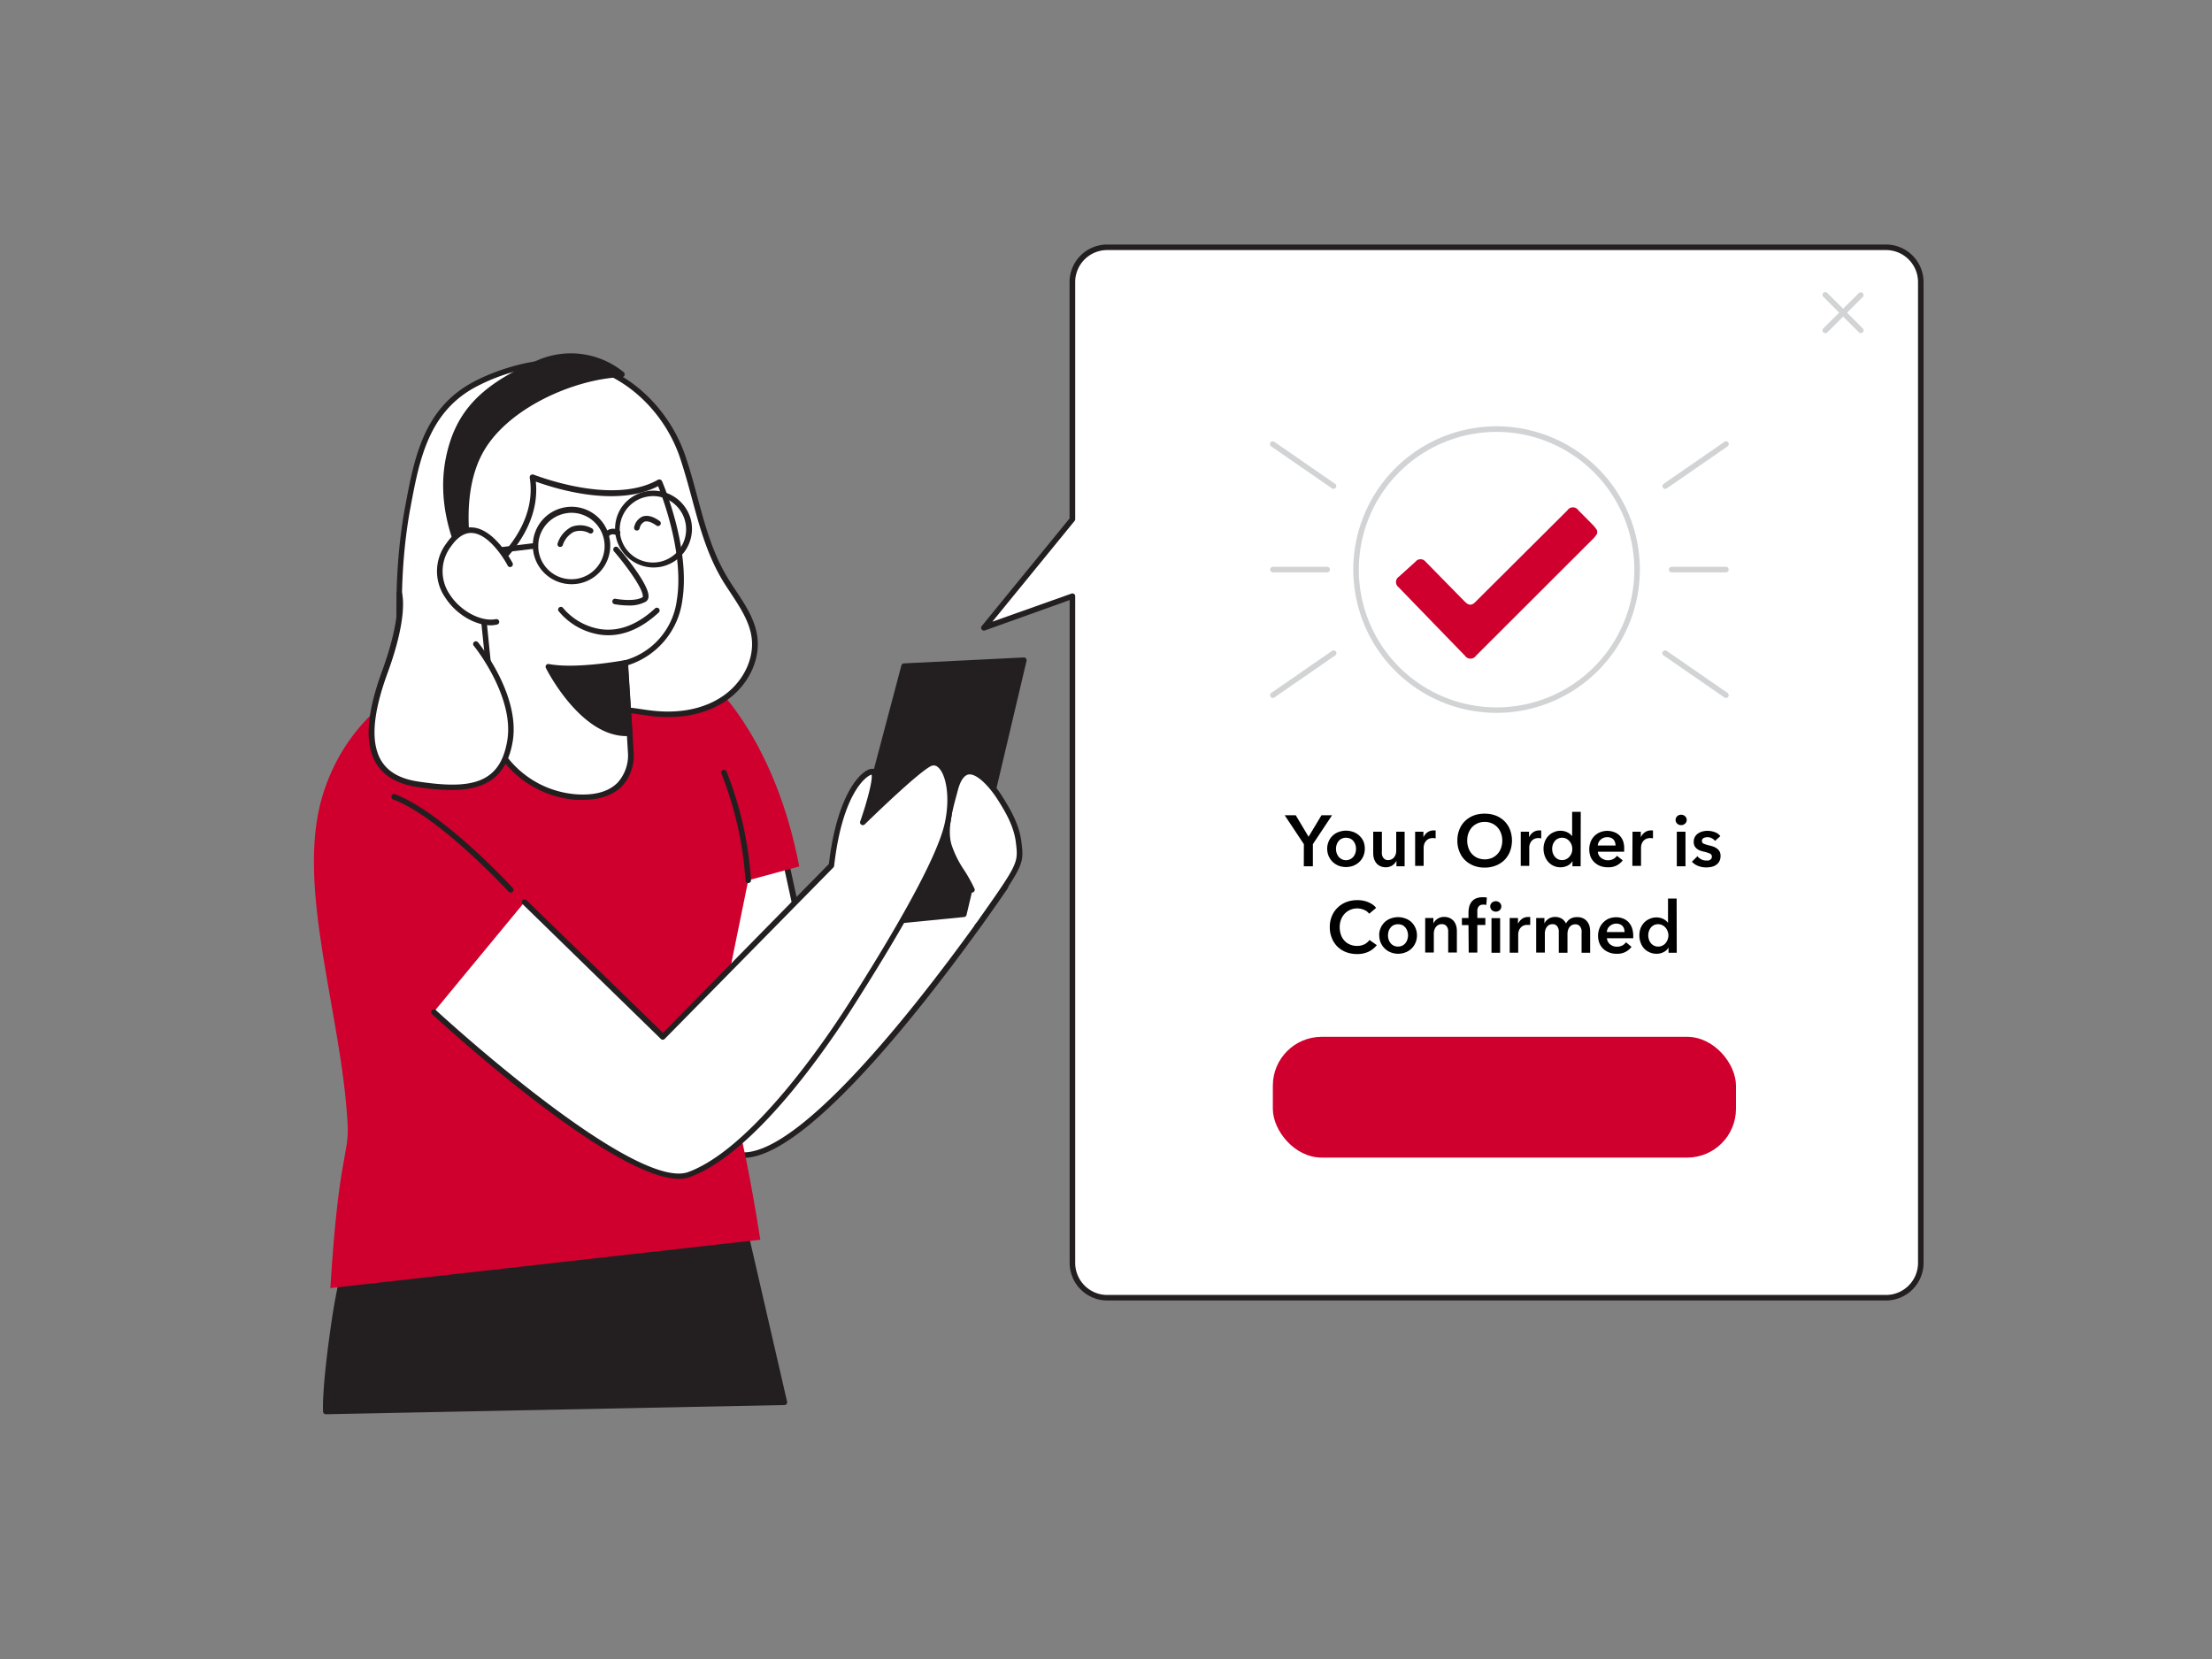 <svg xmlns="http://www.w3.org/2000/svg" viewBox="0 0 400 300"><rect x="0" y="0" width="400" height="300" fill="#808080" stroke="none"/><g id="_269_order_confirmed_flatline" data-name="#269_order_confirmed_flatline"><path d="M140.7,149.45l6.53,30,24.55-27.9,10,8.83S147,212.1,133.12,208.72s-10.1-23-13.05-44.09S140.7,149.45,140.7,149.45Z" fill="#fff"/><path d="M134.46,209.38a6.28,6.28,0,0,1-1.46-.17c-10.57-2.58-11.22-14-12-28.46-.29-5.17-.6-10.51-1.37-16.05-.83-5.93.32-10.35,3.43-13.14,6.09-5.46,17.34-2.72,17.81-2.6a.53.53,0,0,1,.37.38l6.32,29,23.89-27.16a.51.51,0,0,1,.35-.17.52.52,0,0,1,.36.12l10,8.84a.49.49,0,0,1,.08.65C180.78,162.71,149.23,209.37,134.46,209.38Zm-.58-60.19c-3.43,0-7.45.64-10.2,3.12s-3.89,6.68-3.11,12.25,1.08,10.94,1.38,16.13c.8,14.05,1.44,25.14,11.28,27.55,5.47,1.32,15.5-6.53,29-22.74,9.32-11.19,17.36-22.86,18.85-25l-9.27-8.22-24.21,27.53a.5.5,0,0,1-.5.16.51.51,0,0,1-.37-.38l-6.46-29.68A31.25,31.25,0,0,0,133.88,149.19Z" fill="#231f20"/><path d="M60.61,238c-2,13.52-1.69,17.24-1.69,17.24l82.92-1.66-10.91-47.39L67.35,213A121,121,0,0,0,60.61,238Z" fill="#231f20"/><path d="M58.92,255.74a.49.49,0,0,1-.5-.45c0-.16-.32-3.94,1.69-17.36h0a122.34,122.34,0,0,1,6.78-25.12.51.51,0,0,1,.41-.31l63.57-6.81a.49.49,0,0,1,.54.38l10.92,47.4a.49.49,0,0,1-.1.42.47.47,0,0,1-.38.19l-82.92,1.66Zm2.18-17.66c-1.61,10.74-1.72,15.3-1.7,16.65l81.81-1.63-10.67-46.37-62.83,6.73a122.39,122.39,0,0,0-6.61,24.62Z" fill="#231f20"/><path d="M59.74,232.93l77.75-8.75c-7.24-46.21-10.93-21.78-2.18-65l9.22-2.5c-4.28-22.33-14.8-32.13-14.8-32.13-10.27-18.49-35.31-7.67-35.31-7.67S65.7,119.18,58.29,144c-4.91,16.42,3.52,39.32,4.57,59.31C63.15,208.9,61.22,208.67,59.74,232.93Z" fill="#cf002d"/><path d="M115.84,128.73c-2.89-.44-5.67-.93-8.66-.13-4.44,1.21-8.35,3.78-12.92,4.85-4.88,1.13-10.2,1.17-15.19,1.4-1.46.07.12,1.92-1.14,1.17-4.43-2.64-4.78-8.65-5.19-13.16a115.34,115.34,0,0,1,1-31.27c1.68-9,3.42-17.53,12.15-22.13,6.36-3.35,15.3-5.35,22.27-2.87s12.79,8.85,15.22,15.9c2.69,7.8,3.57,15.71,8.09,22.85,2,3.15,4.47,6.22,5,9.91.58,4.45-2.06,8.93-5.85,11.33s-8.52,3-13,2.4C117,128.91,116.42,128.82,115.84,128.73Z" fill="#fff"/><path d="M78.35,136.7a1.49,1.49,0,0,1-.68-.25c-4.47-2.66-5-8.39-5.38-13l0-.55c-1.06-11.83-.73-22.1,1-31.41,1.62-8.69,3.3-17.68,12.41-22.48,5.73-3,15.11-5.59,22.67-2.9,7,2.49,12.93,8.7,15.52,16.21.88,2.54,1.57,5.12,2.24,7.62,1.44,5.33,2.79,10.36,5.8,15.12.36.58.74,1.15,1.12,1.72,1.72,2.59,3.5,5.27,3.9,8.4.58,4.4-1.86,9.15-6.07,11.81-4.5,2.85-9.72,2.92-13.3,2.48l-1.79-.26-.43-.06c-2.71-.42-5.28-.81-8-.07a42.37,42.37,0,0,0-6,2.29,40,40,0,0,1-7,2.55,69.54,69.54,0,0,1-12.91,1.32l-2.38.1a.41.41,0,0,0-.19,0,1.17,1.17,0,0,0,0,.35.8.8,0,0,1-.24.86A.61.61,0,0,1,78.35,136.7ZM101.28,66a34.24,34.24,0,0,0-15.15,3.92c-8.68,4.57-10.31,13.31-11.89,21.77-1.72,9.22-2,19.4-1,31.14l.05.55c.38,4.27.84,9.56,4.61,12a1.06,1.06,0,0,1,.23-.66,1.19,1.19,0,0,1,.92-.4l2.38-.1A68.75,68.75,0,0,0,94.15,133a38.73,38.73,0,0,0,6.78-2.5,44.47,44.47,0,0,1,6.12-2.34c2.94-.79,5.61-.38,8.43,0l.43.07h0c.58.08,1.16.17,1.75.24,3.43.43,8.4.37,12.65-2.33,3.88-2.45,6.14-6.81,5.61-10.83-.38-2.9-2.09-5.48-3.74-8-.38-.58-.77-1.16-1.14-1.74-3.09-4.89-4.52-10.24-5.91-15.4-.67-2.48-1.36-5-2.22-7.56-2.5-7.23-8.21-13.2-14.92-15.59A20.17,20.17,0,0,0,101.28,66Z" fill="#231f20"/><path d="M119.21,87.18s5.16,12,3.62,21.4A13.67,13.67,0,0,1,113,119.87l1,16.47s.61,8.42-9.8,7.77a17.76,17.76,0,0,1-14.51-9.33l-3.09-30.21s11.27-7.47,9.57-18.28C96.24,86.29,110.57,92.14,119.21,87.18Z" fill="#fff"/><path d="M105.39,144.64l-1.15,0A18.42,18.42,0,0,1,89.31,135a.55.55,0,0,1,0-.17l-3.09-30.21a.53.53,0,0,1,.23-.47c.1-.07,11-7.42,9.34-17.78a.51.51,0,0,1,.69-.54c.14,0,14.2,5.69,22.53.91a.53.53,0,0,1,.41,0,.55.55,0,0,1,.3.28c.21.49,5.2,12.21,3.65,21.68a14.27,14.27,0,0,1-9.77,11.58l1,16.07a8.21,8.21,0,0,1-2.19,5.9C110.78,143.83,108.43,144.64,105.39,144.64Zm-15.14-10a17.39,17.39,0,0,0,14.06,9c3.29.21,5.76-.5,7.35-2.09a7.35,7.35,0,0,0,1.91-5.15l-1-16.47a.51.51,0,0,1,.39-.52,13,13,0,0,0,9.43-10.88c1.32-8.1-2.44-18.25-3.38-20.62-7.69,4-19,.31-22.12-.82,1,9.64-8,16.57-9.64,17.75Z" fill="#231f20"/><path d="M113.64,109.49a15.06,15.06,0,0,1-2.51-.23.5.5,0,0,1-.39-.59.49.49,0,0,1,.59-.39s3.33.64,4.9-.3c.24-1.3-2.91-5.62-5.21-8.29a.5.5,0,0,1,.76-.66c1,1.14,5.82,6.91,5.48,9a1.07,1.07,0,0,1-.51.79A6.22,6.22,0,0,1,113.64,109.49Z" fill="#231f20"/><path d="M110,114.87a10.15,10.15,0,0,1-1.81-.16,12,12,0,0,1-7.21-4.24.5.5,0,0,1,.21-.67.51.51,0,0,1,.68.2,11.16,11.16,0,0,0,6.55,3.74c3.38.55,6.74-.69,10-3.69a.5.5,0,1,1,.68.73C116.14,113.5,113.1,114.87,110,114.87Z" fill="#231f20"/><path d="M113,119.87s-8.72,1.67-13.86.7c0,0,6.34,12.62,14.7,12Z" fill="#231f20"/><path d="M113.27,133.11c-8.27,0-14.3-11.8-14.56-12.32a.51.51,0,0,1,.05-.52.48.48,0,0,1,.49-.19c5,.94,13.59-.68,13.68-.7a.49.49,0,0,1,.4.1.5.5,0,0,1,.19.36l.84,12.71a.5.5,0,0,1-.46.54Zm-13.18-11.9c1.56,2.73,6.77,10.9,13.19,10.9h0l-.77-11.65C110.68,120.79,104.54,121.75,100.09,121.21Z" fill="#231f20"/><polygon points="163.47 120.45 185.14 119.39 174.28 165.33 150.98 167.62 163.47 120.45" fill="#231f20"/><path d="M151,168.12a.49.49,0,0,1-.38-.17.52.52,0,0,1-.11-.46L163,120.33a.49.49,0,0,1,.46-.37l21.66-1.07a.47.47,0,0,1,.41.18.49.49,0,0,1,.1.44l-10.85,45.94a.5.5,0,0,1-.44.38L151,168.12Zm12.88-47.18-12.22,46.11,22.24-2.18,10.62-44.95Z" fill="#231f20"/><path d="M135.31,159.69a.5.5,0,0,1-.5-.47,63.8,63.8,0,0,0-4.34-19.3.5.5,0,0,1,.25-.66.49.49,0,0,1,.66.25,64.72,64.72,0,0,1,4.43,19.64.51.51,0,0,1-.47.54Z" fill="#231f20"/><path d="M101.31,98.9a.39.39,0,0,1-.15,0,.5.5,0,0,1-.33-.62,5.15,5.15,0,0,1,2.5-3,4.34,4.34,0,0,1,3.72.27.5.5,0,0,1-.43.9,3.42,3.42,0,0,0-2.89-.25,4.1,4.1,0,0,0-1.94,2.32A.5.5,0,0,1,101.31,98.9Z" fill="#231f20"/><path d="M115.16,95.94h-.09a.51.51,0,0,1-.4-.59,2.71,2.71,0,0,1,1.46-1.92c.88-.35,2-.07,3.19.82a.5.5,0,0,1-.58.81c-.93-.67-1.7-.91-2.23-.71a1.74,1.74,0,0,0-.85,1.19A.51.51,0,0,1,115.16,95.94Z" fill="#231f20"/><path d="M72.17,107.39s1.22,3.66-2.65,14.26-3.71,18.72,6,20.18,15.39.29,16.67-8S86,116.44,86,116.44" fill="#fff"/><path d="M81.58,142.86a40.85,40.85,0,0,1-6.13-.54c-3.56-.53-6.08-2-7.47-4.34-2.06-3.48-1.71-8.88,1.07-16.51,3.73-10.21,2.66-13.89,2.65-13.92a.5.5,0,0,1,1-.32c0,.16,1.23,4-2.66,14.59-2.67,7.33-3,12.45-1.15,15.65,1.25,2.11,3.46,3.37,6.76,3.86,9.23,1.39,14.83.6,16.1-7.55,1.23-7.93-6-16.94-6.08-17a.49.49,0,0,1,.07-.7.5.5,0,0,1,.7.07c.31.38,7.6,9.44,6.29,17.82C91.63,140.73,87.59,142.86,81.58,142.86Z" fill="#231f20"/><path d="M341.05,44.76H200.22A6.28,6.28,0,0,0,193.93,51V93.89l-16,19.6,16-5.68V228.38a6.29,6.29,0,0,0,6.29,6.29H341.05a6.29,6.29,0,0,0,6.29-6.29V51A6.29,6.29,0,0,0,341.05,44.76Z" fill="#fff"/><path d="M341.05,235.17H200.22a6.8,6.8,0,0,1-6.79-6.79V108.51L178.1,114a.5.5,0,0,1-.58-.18.5.5,0,0,1,0-.6l15.89-19.47V51a6.79,6.79,0,0,1,6.79-6.78H341.05A6.79,6.79,0,0,1,347.84,51V228.38A6.8,6.8,0,0,1,341.05,235.17ZM193.93,107.31a.52.52,0,0,1,.29.09.49.49,0,0,1,.21.41V228.38a5.8,5.8,0,0,0,5.79,5.79H341.05a5.8,5.8,0,0,0,5.79-5.79V51a5.79,5.79,0,0,0-5.79-5.78H200.22A5.79,5.79,0,0,0,194.43,51V93.89a.51.51,0,0,1-.11.31l-14.87,18.22,14.31-5.08A.51.51,0,0,1,193.93,107.31Z" fill="#231f20"/><path d="M176.66,167.62c8-11.35,8-11.35,7.55-15.26-.35-3-1.85-5.63-3.42-8.11-2-3.16-6.37-8-8-1.55-.81,3.1-2.06,6.91-1.2,10.09.8,2.94,3,5.35,4.21,8.11" fill="#fff"/><path d="M176.66,168.12a.52.52,0,0,1-.29-.09.51.51,0,0,1-.12-.7c7.9-11.19,7.9-11.19,7.46-14.91-.34-3-1.91-5.64-3.35-7.9s-3.72-4.69-5.2-4.47c-1,.16-1.62,1.6-1.93,2.78l-.29,1.08c-.76,2.84-1.64,6.06-.9,8.75a18.45,18.45,0,0,0,2.34,4.73,28,28,0,0,1,1.84,3.31.5.5,0,1,1-.92.4,27.14,27.14,0,0,0-1.78-3.19,19.3,19.3,0,0,1-2.45-5c-.8-2.95.11-6.31.91-9.27l.29-1.07c.55-2.14,1.47-3.32,2.73-3.52,2.61-.41,5.41,3.66,6.21,4.92,1.5,2.36,3.12,5.14,3.5,8.32.48,4.1.48,4.1-7.64,15.61A.49.49,0,0,1,176.66,168.12Z" fill="#231f20"/><path d="M78.44,183s35.9,33.18,46.16,29.39,22.21-19.61,29.25-30.64,16.16-26.27,17.5-33.06-.76-11.86-3.3-10.59S156,148.68,156,148.68s3.21-9.1,1.71-9.14-5.92,4-7.39,17l-30.5,31-25-24.38" fill="#fff"/><path d="M122.78,213.17c-12.27,0-43.29-28.53-44.68-29.81a.5.5,0,0,1,0-.71.51.51,0,0,1,.71,0c.09.09,9.08,8.38,19.2,16.09,13.28,10.12,22.42,14.69,26.45,13.2,11.63-4.29,25.14-24.38,29-30.44,7.23-11.33,16.12-26.24,17.43-32.88,1-4.85.08-8.86-1.33-9.93a1.09,1.09,0,0,0-1.25-.13c-2.45,1.22-11.84,10.42-11.94,10.51a.48.48,0,0,1-.61.06.49.49,0,0,1-.21-.58c1.23-3.49,2.31-7.61,2.06-8.47-1,.21-5.29,3.45-6.77,16.49a.6.6,0,0,1-.14.3l-30.5,31a.49.49,0,0,1-.7,0l-25-24.38a.5.5,0,1,1,.7-.72l24.69,24,30-30.53c1.51-12.93,6-17.22,7.85-17.22h0a.76.76,0,0,1,.65.36c.67,1-.35,4.74-1.24,7.49,2.8-2.69,8.72-8.26,10.71-9.25a2.11,2.11,0,0,1,2.31.22c1.94,1.49,2.66,6.08,1.7,10.92-1.34,6.8-10.29,21.82-17.57,33.23-5,7.85-17.9,26.56-29.5,30.84A5.69,5.69,0,0,1,122.78,213.17Z" fill="#231f20"/><rect x="230.17" y="187.49" width="83.75" height="21.84" rx="8.83" fill="#cf002d"/><path d="M235.78,152.65l-3.47-5.23h2l2.32,3.89,2.34-3.89h1.91l-3.47,5.23v4h-1.64Z"/><path d="M240,153.5a3.25,3.25,0,0,1,.27-1.35,3.06,3.06,0,0,1,1.8-1.7,3.81,3.81,0,0,1,2.66,0,3.11,3.11,0,0,1,1.08.66,3.2,3.2,0,0,1,.73,1,3.42,3.42,0,0,1,.26,1.35,3.49,3.49,0,0,1-.26,1.35,3.14,3.14,0,0,1-.73,1.05,3.33,3.33,0,0,1-1.08.69,3.81,3.81,0,0,1-2.66,0,3.56,3.56,0,0,1-1.08-.69,3.27,3.27,0,0,1-.72-1.05A3.32,3.32,0,0,1,240,153.5Zm1.59,0a2.69,2.69,0,0,0,.11.73,2.34,2.34,0,0,0,.33.65,1.82,1.82,0,0,0,.56.47,1.73,1.73,0,0,0,2.18-.47,1.9,1.9,0,0,0,.33-.65,2.35,2.35,0,0,0,.11-.73,2.27,2.27,0,0,0-.11-.73,2,2,0,0,0-.33-.64,1.58,1.58,0,0,0-.56-.46,1.91,1.91,0,0,0-1.62,0,1.67,1.67,0,0,0-.56.46,2.43,2.43,0,0,0-.33.64A2.58,2.58,0,0,0,241.59,153.5Z"/><path d="M254,156.65h-1.48v-1h0a2.07,2.07,0,0,1-.72.83,2.16,2.16,0,0,1-1.22.35,2.4,2.4,0,0,1-1-.21,2,2,0,0,1-.72-.57,2.38,2.38,0,0,1-.41-.81,3.6,3.6,0,0,1-.13-.93V150.4h1.57v3.46a4,4,0,0,0,0,.58,1.37,1.37,0,0,0,.17.54,1,1,0,0,0,.35.39,1,1,0,0,0,.61.16,1.32,1.32,0,0,0,.64-.15,1.44,1.44,0,0,0,.46-.38,1.71,1.71,0,0,0,.27-.54,2.27,2.27,0,0,0,.09-.62V150.4H254Z"/><path d="M255.9,150.4h1.5v1h0a2.37,2.37,0,0,1,.73-.89,1.89,1.89,0,0,1,1.1-.34h.19a1.08,1.08,0,0,1,.19,0v1.44l-.27-.06h-.22a1.68,1.68,0,0,0-.86.2,1.51,1.51,0,0,0-.5.47,1.47,1.47,0,0,0-.25.56,1.83,1.83,0,0,0-.07.45v3.35H255.9Z"/><path d="M263.54,152a5.13,5.13,0,0,1,.37-2,4.36,4.36,0,0,1,1-1.52,4.76,4.76,0,0,1,1.56-1,5.47,5.47,0,0,1,2-.34,5.6,5.6,0,0,1,2,.34,4.7,4.7,0,0,1,1.57,1,4.38,4.38,0,0,1,1,1.52,5.54,5.54,0,0,1,0,4,4.52,4.52,0,0,1-1,1.53,4.66,4.66,0,0,1-1.57,1,5.39,5.39,0,0,1-2,.36,5.27,5.27,0,0,1-2-.36,4.72,4.72,0,0,1-1.56-1,4.49,4.49,0,0,1-1-1.53A5.1,5.1,0,0,1,263.54,152Zm1.78,0a3.92,3.92,0,0,0,.23,1.36,3,3,0,0,0,1.65,1.79,3.45,3.45,0,0,0,2.58,0,3.13,3.13,0,0,0,1-.71,3.09,3.09,0,0,0,.65-1.08,3.92,3.92,0,0,0,.23-1.36,3.83,3.83,0,0,0-.23-1.33,3.24,3.24,0,0,0-.65-1.07,2.89,2.89,0,0,0-1-.71,3.08,3.08,0,0,0-1.3-.26,3.05,3.05,0,0,0-1.3.26,3,3,0,0,0-1,.71,3.39,3.39,0,0,0-.64,1.07A3.83,3.83,0,0,0,265.32,152Z"/><path d="M275,150.4h1.5v1h0a2.28,2.28,0,0,1,.73-.89,1.86,1.86,0,0,1,1.09-.34h.2a.84.84,0,0,1,.18,0v1.44l-.27-.06h-.21a1.66,1.66,0,0,0-.86.2,1.45,1.45,0,0,0-.51.47,1.86,1.86,0,0,0-.25.56,2.32,2.32,0,0,0-.06.45v3.35H275Z"/><path d="M285.83,156.65h-1.48v-.94h0a2.11,2.11,0,0,1-.91.84,2.75,2.75,0,0,1-1.24.28,2.89,2.89,0,0,1-2.25-1,3.17,3.17,0,0,1-.61-1.06,3.88,3.88,0,0,1-.22-1.29,3.65,3.65,0,0,1,.23-1.29,2.94,2.94,0,0,1,.62-1,2.84,2.84,0,0,1,1-.7,2.9,2.9,0,0,1,1.22-.26,3,3,0,0,1,.77.1,3.62,3.62,0,0,1,.59.24,2.17,2.17,0,0,1,.44.32,2.86,2.86,0,0,1,.3.32h0V146.8h1.56Zm-5.15-3.15a2.69,2.69,0,0,0,.11.73,2.12,2.12,0,0,0,.34.65,1.72,1.72,0,0,0,.56.47,1.65,1.65,0,0,0,.79.18,1.59,1.59,0,0,0,.77-.18,1.74,1.74,0,0,0,.58-.46,2.14,2.14,0,0,0,.37-.64,2.28,2.28,0,0,0,.12-.73,2.37,2.37,0,0,0-.12-.73,2.2,2.2,0,0,0-.37-.65,1.91,1.91,0,0,0-.58-.47,1.59,1.59,0,0,0-.77-.18,1.65,1.65,0,0,0-.79.18,1.58,1.58,0,0,0-.56.46,2.19,2.19,0,0,0-.34.64A2.58,2.58,0,0,0,280.68,153.5Z"/><path d="M293.7,153.6v.21a1.48,1.48,0,0,1,0,.21h-4.76a1.6,1.6,0,0,0,.18.62,1.43,1.43,0,0,0,.4.48,2,2,0,0,0,.56.32,1.78,1.78,0,0,0,.65.12,2,2,0,0,0,1-.22,1.79,1.79,0,0,0,.66-.59l1.05.83a3.13,3.13,0,0,1-2.69,1.25,3.88,3.88,0,0,1-1.34-.22,3.25,3.25,0,0,1-1.06-.65,3,3,0,0,1-.71-1,3.91,3.91,0,0,1,0-2.75,3.26,3.26,0,0,1,.7-1.06,3.2,3.2,0,0,1,1.05-.67,3.47,3.47,0,0,1,2.51,0,2.61,2.61,0,0,1,1,.64,2.89,2.89,0,0,1,.63,1.05A4.18,4.18,0,0,1,293.7,153.6Zm-1.56-.7a1.79,1.79,0,0,0-.09-.57,1.22,1.22,0,0,0-.26-.49,1.25,1.25,0,0,0-.47-.33,1.6,1.6,0,0,0-.65-.12,1.79,1.79,0,0,0-1.2.42,1.59,1.59,0,0,0-.54,1.09Z"/><path d="M295.21,150.4h1.5v1h0a2.28,2.28,0,0,1,.73-.89,1.86,1.86,0,0,1,1.09-.34h.2a.84.84,0,0,1,.18,0v1.44l-.27-.06h-.21a1.66,1.66,0,0,0-.86.2,1.45,1.45,0,0,0-.51.47,1.86,1.86,0,0,0-.25.56,2.32,2.32,0,0,0-.06.45v3.35h-1.57Z"/><path d="M303,148.27a.9.9,0,0,1,.28-.66,1,1,0,0,1,.71-.28,1,1,0,0,1,.72.27.86.86,0,0,1,.3.67.85.85,0,0,1-.3.67,1,1,0,0,1-.72.27,1,1,0,0,1-.71-.28A.9.9,0,0,1,303,148.27Zm.22,2.13h1.57v6.25h-1.57Z"/><path d="M310.13,152.06a1.69,1.69,0,0,0-.57-.47,1.55,1.55,0,0,0-.79-.2,1.52,1.52,0,0,0-.69.15.55.55,0,0,0-.32.52.53.53,0,0,0,.35.52,7,7,0,0,0,1,.31,6.93,6.93,0,0,1,.71.2,2.69,2.69,0,0,1,.65.35,1.74,1.74,0,0,1,.48.53,1.58,1.58,0,0,1,.18.78,1.93,1.93,0,0,1-.22,1,1.76,1.76,0,0,1-.57.64,2.3,2.3,0,0,1-.83.36,4.2,4.2,0,0,1-2.41-.15,3.11,3.11,0,0,1-1.15-.77l1-1a2.09,2.09,0,0,0,.68.56,1.93,1.93,0,0,0,.93.22,1.32,1.32,0,0,0,.34,0,.93.93,0,0,0,.33-.12.66.66,0,0,0,.24-.23.63.63,0,0,0,.09-.35.58.58,0,0,0-.36-.56,5.92,5.92,0,0,0-1.07-.34,5.45,5.45,0,0,1-.69-.2,2,2,0,0,1-.59-.33,1.58,1.58,0,0,1-.42-.5,1.65,1.65,0,0,1-.15-.74,1.81,1.81,0,0,1,.21-.9,1.78,1.78,0,0,1,.57-.62,2.59,2.59,0,0,1,.79-.36,3.52,3.52,0,0,1,.92-.12,3.76,3.76,0,0,1,1.32.24,2.12,2.12,0,0,1,1,.72Z"/><path d="M247.59,165.23a2.16,2.16,0,0,0-1-.73,3.18,3.18,0,0,0-1.15-.23,3.09,3.09,0,0,0-1.3.27,3,3,0,0,0-1,.71,3.24,3.24,0,0,0-.65,1.07,3.83,3.83,0,0,0-.23,1.33,4.34,4.34,0,0,0,.22,1.38,3.07,3.07,0,0,0,.64,1.08,2.73,2.73,0,0,0,1,.69,3.13,3.13,0,0,0,1.29.25,3,3,0,0,0,1.32-.29,2.61,2.61,0,0,0,.92-.78l1.32.93a4.24,4.24,0,0,1-1.5,1.19,4.78,4.78,0,0,1-2.07.42,5.54,5.54,0,0,1-2-.35,4.72,4.72,0,0,1-1.56-1,4.53,4.53,0,0,1-1-1.54,5,5,0,0,1-.37-2,5,5,0,0,1,.39-2,4.31,4.31,0,0,1,1.05-1.52,4.63,4.63,0,0,1,1.58-1,5.57,5.57,0,0,1,2-.34,6,6,0,0,1,.93.08,5.42,5.42,0,0,1,.92.26,4.78,4.78,0,0,1,.84.44,2.47,2.47,0,0,1,.66.63Z"/><path d="M249.4,169.14a3.26,3.26,0,0,1,1-2.39,3.1,3.1,0,0,1,1.09-.66,3.78,3.78,0,0,1,2.65,0,3.1,3.1,0,0,1,1.09.66,3.26,3.26,0,0,1,1,2.39,3.32,3.32,0,0,1-.27,1.35,3.13,3.13,0,0,1-1.81,1.73,3.64,3.64,0,0,1-2.65,0,3.24,3.24,0,0,1-2.08-3.08Zm1.59,0a2.69,2.69,0,0,0,.11.73,2.12,2.12,0,0,0,.34.65,1.73,1.73,0,0,0,.56.47,1.89,1.89,0,0,0,1.61,0,1.73,1.73,0,0,0,.56-.47,1.9,1.9,0,0,0,.33-.65,2.37,2.37,0,0,0,.12-.73,2.28,2.28,0,0,0-.12-.73,1.86,1.86,0,0,0-.33-.64,1.62,1.62,0,0,0-.56-.47,2,2,0,0,0-1.61,0,1.62,1.62,0,0,0-.56.47,2.07,2.07,0,0,0-.34.64A2.58,2.58,0,0,0,251,169.14Z"/><path d="M257.72,166h1.48v1h0a2,2,0,0,1,.72-.83,2.09,2.09,0,0,1,1.22-.36,2.26,2.26,0,0,1,1.05.22,2.12,2.12,0,0,1,.72.56,2.58,2.58,0,0,1,.41.81,3.74,3.74,0,0,1,.13.94v3.91h-1.57v-3.47q0-.27,0-.57a1.8,1.8,0,0,0-.17-.54,1.25,1.25,0,0,0-.36-.4,1.13,1.13,0,0,0-.61-.16,1.45,1.45,0,0,0-.65.15,1.41,1.41,0,0,0-.45.39,1.71,1.71,0,0,0-.27.54,2.16,2.16,0,0,0-.09.62v3.44h-1.56Z"/><path d="M265.55,167.29h-1.19V166h1.19v-.92a4.83,4.83,0,0,1,.12-1.08,2.49,2.49,0,0,1,.42-.9,2,2,0,0,1,.78-.62,2.84,2.84,0,0,1,1.21-.23l.43,0a2.29,2.29,0,0,1,.36.07l-.1,1.33a2.3,2.3,0,0,0-.28-.06,1.66,1.66,0,0,0-.32,0,1,1,0,0,0-.55.13,1,1,0,0,0-.32.34,1.66,1.66,0,0,0-.15.46,3.88,3.88,0,0,0,0,.48v1h1.45v1.26h-1.45v5h-1.56Zm3.93-3.38a.94.94,0,0,1,.28-.66,1,1,0,0,1,.71-.28,1,1,0,0,1,.73.27.92.92,0,0,1,0,1.34,1,1,0,0,1-.73.27,1,1,0,0,1-.71-.28A.94.94,0,0,1,269.48,163.91Zm.23,2.12h1.56v6.26h-1.56Z"/><path d="M273,166h1.5v1.05h0a2.37,2.37,0,0,1,.73-.89,1.82,1.82,0,0,1,1.1-.34h.19a.58.58,0,0,1,.19,0v1.43l-.27,0h-.22a1.69,1.69,0,0,0-.86.19,1.62,1.62,0,0,0-.5.47,1.54,1.54,0,0,0-.25.56,1.9,1.9,0,0,0-.07.46v3.35H273Z"/><path d="M285.24,165.85a2.26,2.26,0,0,1,1.05.22,2,2,0,0,1,.71.56,2.41,2.41,0,0,1,.42.81,3.74,3.74,0,0,1,.13.94v3.91H286v-3.47a3.82,3.82,0,0,0,0-.57,1.37,1.37,0,0,0-.17-.54,1,1,0,0,0-1-.56,1.28,1.28,0,0,0-.63.16,1.64,1.64,0,0,0-.43.4,1.76,1.76,0,0,0-.24.56,2.09,2.09,0,0,0-.08.61v3.41h-1.57v-3.78a1.59,1.59,0,0,0-.28-1,1,1,0,0,0-.88-.39,1.34,1.34,0,0,0-.61.15,1.31,1.31,0,0,0-.42.39,1.91,1.91,0,0,0-.25.54,2.15,2.15,0,0,0-.08.62v3.44h-1.57V166h1.49v1h0a2.11,2.11,0,0,1,.28-.45,2.53,2.53,0,0,1,.42-.37,1.71,1.71,0,0,1,.56-.27,2.4,2.4,0,0,1,1.9.23,2.07,2.07,0,0,1,.74.86,2.28,2.28,0,0,1,.83-.88A2.34,2.34,0,0,1,285.24,165.85Z"/><path d="M295.34,169.24v.21c0,.07,0,.14,0,.21h-4.76a1.48,1.48,0,0,0,.18.62,1.62,1.62,0,0,0,.39.48,2.2,2.2,0,0,0,.56.32,1.81,1.81,0,0,0,.65.11,2.07,2.07,0,0,0,1-.21,1.9,1.9,0,0,0,.67-.59l1,.83a3.14,3.14,0,0,1-2.68,1.25,3.68,3.68,0,0,1-1.35-.23,3.17,3.17,0,0,1-1.06-.64,3,3,0,0,1-.7-1,3.77,3.77,0,0,1,0-2.75,3,3,0,0,1,.7-1.06,3.08,3.08,0,0,1,1-.68,3.6,3.6,0,0,1,1.32-.24,3.16,3.16,0,0,1,1.2.22,2.5,2.5,0,0,1,1,.64,2.89,2.89,0,0,1,.63,1A4.38,4.38,0,0,1,295.34,169.24Zm-1.57-.7a1.89,1.89,0,0,0-.08-.58,1.42,1.42,0,0,0-.27-.48,1.21,1.21,0,0,0-.46-.33,1.69,1.69,0,0,0-.66-.13,1.77,1.77,0,0,0-1.19.43,1.5,1.5,0,0,0-.54,1.09Z"/><path d="M303.21,172.29h-1.49v-.94h0a2.09,2.09,0,0,1-.91.83,2.63,2.63,0,0,1-1.24.29,3,3,0,0,1-1.29-.27,2.83,2.83,0,0,1-1-.71,3.17,3.17,0,0,1-.61-1.06,3.64,3.64,0,0,1-.22-1.29,3.84,3.84,0,0,1,.22-1.29,3.27,3.27,0,0,1,.63-1,3,3,0,0,1,1-.69,3,3,0,0,1,1.23-.26,2.61,2.61,0,0,1,.77.1,2.43,2.43,0,0,1,.59.24,2.61,2.61,0,0,1,.44.31,2.89,2.89,0,0,1,.3.33h0v-4.39h1.56Zm-5.15-3.15a2.69,2.69,0,0,0,.11.73,2.34,2.34,0,0,0,.33.65,1.89,1.89,0,0,0,.57.47,1.65,1.65,0,0,0,.79.18,1.62,1.62,0,0,0,.77-.18,1.74,1.74,0,0,0,.58-.46,2.26,2.26,0,0,0,.49-1.37,2.08,2.08,0,0,0-.13-.73,2,2,0,0,0-.36-.65,1.91,1.91,0,0,0-.58-.47,1.62,1.62,0,0,0-.77-.18,1.64,1.64,0,0,0-1.36.64,2.28,2.28,0,0,0-.33.64A2.58,2.58,0,0,0,298.06,169.14Z"/><path d="M270.63,128.91A25.91,25.91,0,1,1,296.54,103,25.94,25.94,0,0,1,270.63,128.91Zm0-50.81A24.91,24.91,0,1,0,295.54,103,24.94,24.94,0,0,0,270.63,78.1Z" fill="#d1d3d4"/><path d="M330.07,60.23a.46.46,0,0,1-.35-.14.5.5,0,0,1,0-.71L336.14,53a.5.5,0,0,1,.7,0,.5.5,0,0,1,0,.71l-6.42,6.42A.46.46,0,0,1,330.07,60.23Z" fill="#d1d3d4"/><path d="M336.49,60.23a.46.46,0,0,1-.35-.14l-6.42-6.42a.5.5,0,0,1,0-.71.5.5,0,0,1,.7,0l6.42,6.42a.5.5,0,0,1,0,.71A.46.46,0,0,1,336.49,60.23Z" fill="#d1d3d4"/><path d="M288.83,96.47a6.06,6.06,0,0,1-.6.81l-21.32,21.29a1.2,1.2,0,0,1-2,0q-6-6.18-12-12.38a1.17,1.17,0,0,1,.07-1.92l3-2.71a1.15,1.15,0,0,1,1.8,0l7.09,7.22c.74.75,1.29.76,2,0l16.56-16.49a1.19,1.19,0,0,1,2,0c.94.94,1.88,1.88,2.8,2.83a6.7,6.7,0,0,1,.58.79Z" fill="#cf002d"/><path d="M103.39,105.64a7,7,0,1,1,6.83-8.35h0a7,7,0,0,1-5.42,8.21A7.49,7.49,0,0,1,103.39,105.64Zm0-12.91a5.4,5.4,0,0,0-1.19.12,6,6,0,1,0,7,4.64h0A6,6,0,0,0,103.4,92.73Z" fill="#231f20"/><path d="M118.14,102.62a7,7,0,0,1-5.8-10.79A7,7,0,0,1,125,94.27h0a7,7,0,0,1-5.42,8.21A7.47,7.47,0,0,1,118.14,102.62Zm0-12.91a6.11,6.11,0,0,0-1.2.12,6,6,0,1,0,7,4.64h0A6,6,0,0,0,118.15,89.71Z" fill="#231f20"/><path d="M109.61,97.3a.48.48,0,0,1-.26-.07.49.49,0,0,1-.17-.68,2,2,0,0,1,2.78-.62.5.5,0,0,1-.46.88c-1-.51-1.42.17-1.46.25A.5.5,0,0,1,109.61,97.3Z" fill="#231f20"/><line x1="96.82" y1="98.7" x2="84.81" y2="100.16" fill="#fff"/><path d="M84.81,100.66a.5.5,0,0,1-.06-1l12-1.47a.49.49,0,0,1,.55.44.5.5,0,0,1-.43.56l-12,1.46Z" fill="#231f20"/><path d="M85.7,104.52s-4.1-13.85,1.39-23.28c4.55-7.82,16.52-13.23,25.33-13.52A14.43,14.43,0,0,0,97,65.81c-9.14,4-14,8.51-15.81,16.71C78.61,94.38,85.7,104.52,85.7,104.52Z" fill="#231f20"/><path d="M85.7,105a.52.52,0,0,1-.41-.21c-.07-.11-7.19-10.46-4.58-22.39,1.74-8,6.26-12.78,16.1-17.07a15.09,15.09,0,0,1,16,2,.51.51,0,0,1,.12.54.48.48,0,0,1-.45.32C104,68.5,92.09,73.65,87.52,81.5c-5.32,9.13-1.38,22.74-1.34,22.88a.5.5,0,0,1-.26.59A.59.59,0,0,1,85.7,105Zm17.67-40.1a15.23,15.23,0,0,0-6.16,1.35C87.7,70.41,83.35,75,81.68,82.63s.89,14.85,2.77,18.66c-.88-4.75-1.72-13.55,2.21-20.3,4.5-7.73,15.84-12.94,24.42-13.69A13.73,13.73,0,0,0,103.37,64.92Z" fill="#231f20"/><path d="M92.24,102.08S86.42,91,81.15,98.54s3.59,14.94,8.63,13.94" fill="#fff"/><path d="M88.79,113.08c-2.89,0-6.33-2-8.26-5a8.34,8.34,0,0,1,.21-9.85c1.39-2,3-3,4.69-2.85,4,.25,7.12,6.18,7.26,6.43a.51.51,0,0,1-.22.68.5.5,0,0,1-.67-.21c0-.06-3-5.69-6.43-5.9-1.34-.09-2.63.73-3.81,2.42a7.43,7.43,0,0,0-.2,8.74c1.94,3,5.67,4.94,8.32,4.42a.51.51,0,0,1,.59.4.5.5,0,0,1-.4.58A5.49,5.49,0,0,1,88.79,113.08Z" fill="#231f20"/><path d="M92.34,161.4a.52.52,0,0,1-.37-.16c-.12-.14-12.39-13.44-20.81-16.66a.5.5,0,1,1,.35-.93C80.16,147,92.2,160,92.71,160.56a.51.51,0,0,1,0,.71A.5.5,0,0,1,92.34,161.4Z" fill="#231f20"/><path d="M241.15,88.4a.52.52,0,0,1-.29-.09l-11-7.6a.51.51,0,0,1-.12-.7.49.49,0,0,1,.69-.12l11,7.6a.49.49,0,0,1,.13.69A.5.5,0,0,1,241.15,88.4Z" fill="#d1d3d4"/><path d="M230.17,126.21a.48.48,0,0,1-.41-.21.51.51,0,0,1,.12-.7l11-7.6a.5.5,0,0,1,.7.13.49.49,0,0,1-.13.69l-11,7.6A.47.47,0,0,1,230.17,126.21Z" fill="#d1d3d4"/><path d="M240,103.5h-9.81a.5.5,0,0,1-.5-.5.5.5,0,0,1,.5-.5H240a.5.5,0,0,1,.5.5A.5.5,0,0,1,240,103.5Z" fill="#d1d3d4"/><path d="M301.12,88.4a.5.5,0,0,1-.41-.22.49.49,0,0,1,.13-.69l11-7.6a.49.49,0,0,1,.69.12.5.5,0,0,1-.12.7l-11,7.6A.52.52,0,0,1,301.12,88.4Z" fill="#d1d3d4"/><path d="M312.1,126.21a.49.49,0,0,1-.28-.09l-11-7.6a.49.49,0,0,1-.13-.69.5.5,0,0,1,.7-.13l11,7.6a.5.5,0,0,1,.12.7A.48.48,0,0,1,312.1,126.21Z" fill="#d1d3d4"/><path d="M312.1,103.5h-9.81a.5.5,0,0,1-.5-.5.5.5,0,0,1,.5-.5h9.81a.5.5,0,0,1,.5.5A.5.5,0,0,1,312.1,103.5Z" fill="#d1d3d4"/></g></svg>